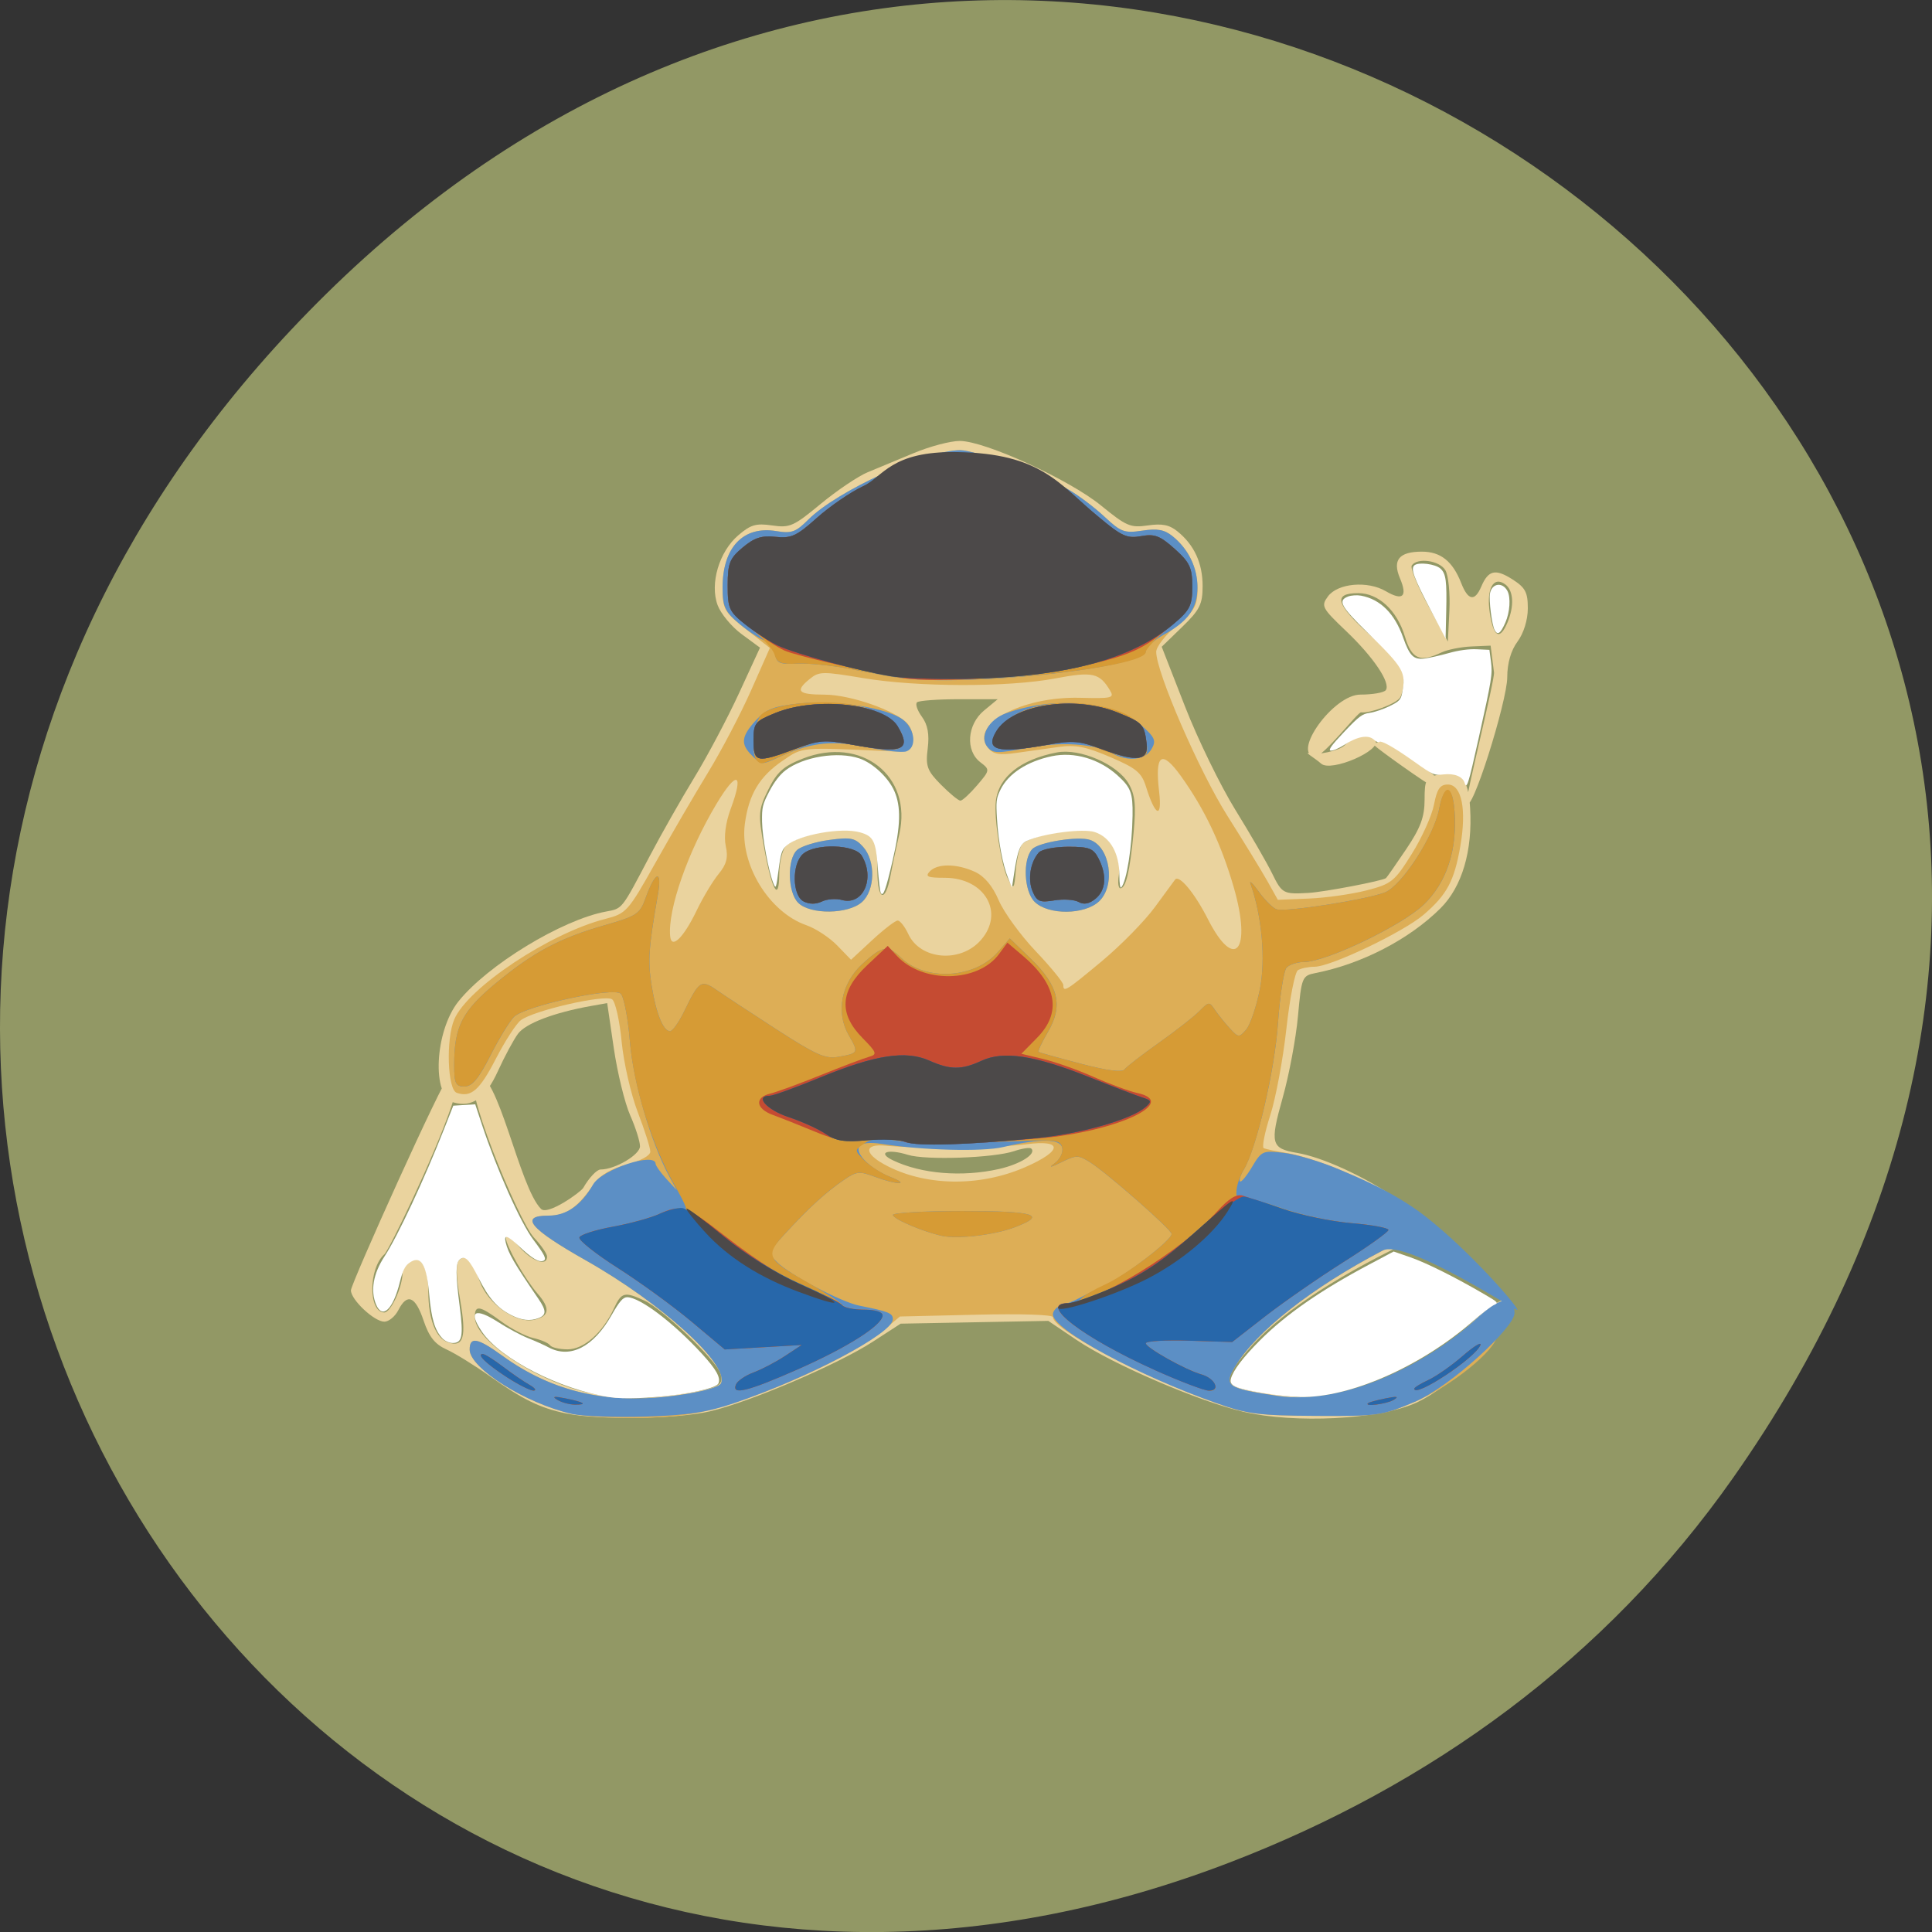 <svg xmlns="http://www.w3.org/2000/svg" viewBox="0 0 256 256"><rect x="0" y="0" width="256" height="256" fill="#333333" stroke="none"/><g transform="translate(0 -796.36)"><path d="m 229.63 992.2 c 92.05 -130.93 -77.948 -263.6 -186.39 -156.91 -102.17 100.51 -7.449 256.68 119.69 207.86 c 26.526 -10.185 49.802 -26.914 66.7 -50.948 z" fill="#929865" color="#000"/><g transform="matrix(0.684 0 0 0.611 39.37 360.76)"><path d="m 52.14 1019.47 c -5.104 -1.202 -8.384 -2.994 -14.802 -8.09 -2.979 -2.363 -6.766 -4.978 -8.416 -5.81 -2.232 -1.126 -3.365 -2.729 -4.426 -6.263 -1.586 -5.28 -3.177 -6.01 -4.892 -2.25 -0.626 1.375 -1.845 2.5 -2.708 2.5 -1.942 0 -6.474 -4.755 -6.474 -6.793 0 -1.454 18.08 -46.38 18.975 -46.38 0.366 0 2.273 0.669 0.45 6.597 -3.413 11.1 -12.03 31.04 -12.938 31.946 -3.113 3.113 -3.124 12.629 -0.015 12.629 1.251 0 3.506 -5.474 3.522 -8.55 0.003 -0.577 0.535 -1.579 1.182 -2.226 2.147 -2.147 3.824 0.637 3.824 6.352 0 5.864 1.441 9.996 3.803 10.902 3.02 1.159 3.611 -1.126 2.364 -9.144 -0.81 -5.213 -0.869 -8.03 -0.182 -8.718 1.351 -1.351 2.481 -0.03 3.976 4.646 1.559 4.877 7.03 9.208 10.529 8.331 2.987 -0.75 3.181 -2.463 0.648 -5.707 -2.421 -3.099 -6.141 -10.444 -6.126 -12.1 0.006 -0.709 1.164 0.173 2.572 1.96 2.509 3.184 5.416 4.335 5.416 2.144 0 -0.608 -1.144 -2.465 -2.541 -4.126 -2.956 -3.513 -14.668 -35.17 -11.276 -35.563 4.397 -0.508 8.365 24.552 12.648 29.348 1.309 1.465 7.717 -3.667 8.177 -4.569 1.118 -2.191 2.629 -3.984 3.359 -3.984 2.796 0 7.633 -3.191 7.633 -5.04 0 -1.039 -0.856 -4.062 -1.902 -6.716 -1.046 -2.655 -2.476 -9.214 -3.178 -14.577 l -1.276 -9.751 l -3.072 0.611 c -7.204 1.432 -12.732 3.785 -14.216 6.05 -0.863 1.316 -2.614 4.965 -3.891 8.109 -2.387 5.873 -4.976 7.919 -8.575 6.777 -4.284 -1.36 -3.671 -15.47 0.953 -21.932 5.638 -7.879 20.02 -17.68 28.562 -19.468 3.233 -0.676 2.963 -0.293 8.494 -12.06 2.196 -4.675 6.077 -12.325 8.623 -17 2.546 -4.675 6.452 -12.926 8.678 -18.336 l 4.048 -9.836 l -3.55 -2.926 c -1.953 -1.61 -4.052 -4.447 -4.666 -6.306 -1.535 -4.651 0.303 -11.585 4.01 -15.14 2.411 -2.31 3.432 -2.642 6.562 -2.134 3.429 0.557 4.134 0.206 9.415 -4.683 3.139 -2.906 7.231 -5.99 9.09 -6.853 1.862 -0.863 5.904 -2.743 8.982 -4.178 3.078 -1.435 7.06 -2.61 8.848 -2.61 4.869 0 21.2 8.363 27.403 14.03 4.887 4.467 5.666 4.837 9.02 4.293 2.785 -0.452 4.178 -0.141 5.754 1.286 3.254 2.945 4.875 6.888 4.875 11.86 0 3.937 -0.55 5.169 -3.962 8.87 l -3.962 4.298 l 4.5 12.911 c 2.475 7.101 6.864 17.194 9.754 22.43 2.89 5.235 6.091 11.431 7.114 13.769 1.942 4.437 2.18 4.582 7.06 4.27 3.083 -0.197 14.444 -2.63 15.03 -3.219 0.181 -0.181 1.935 -2.996 3.898 -6.256 2.77 -4.6 3.569 -6.999 3.569 -10.716 0 -4.35 0.244 -4.851 2.655 -5.456 4.337 -1.089 5.807 0.636 6.165 7.232 0.504 9.276 -1.564 17.1 -5.748 21.76 -6.04 6.723 -15.259 12.07 -24.23 14.04 -2.561 0.564 -2.686 0.912 -3.37 9.34 -0.391 4.814 -1.73 12.804 -2.977 17.754 -2.49 9.888 -2.243 10.943 2.793 11.904 4.865 0.929 12.549 4.836 19.01 9.664 6.549 4.896 7.07 7.203 2.207 9.826 -14.666 7.918 -25.15 15.87 -30.75 23.316 -5.768 7.676 -5.605 7.91 6.825 9.808 5.637 0.861 8.511 0.781 14.14 -0.393 9.26 -1.931 17.06 -9.841 23.2 -16.12 2.239 -2.287 3.897 -3.659 5.05 -4.132 1.506 -0.616 2.168 0.288 2.168 2.674 0 3.01 -11.581 16 -19.02 19.663 -7.138 3.511 -23.17 4.411 -33.13 1.86 -8.52 -2.182 -25.349 -10.274 -32.33 -15.545 l -5.553 -4.192 l -14.302 0.302 l -14.302 0.302 l -5.364 3.895 c -6.832 4.961 -23.858 13.11 -31.596 15.12 -6.462 1.678 -21.581 1.926 -27.822 0.456 z m 20.594 -4.01 c 8.91 -1.325 10.123 -1.957 9.221 -4.8 -0.921 -2.901 -11.172 -13.863 -14.643 -15.658 -3.904 -2.02 -4.474 -1.857 -5.944 1.69 -2.189 5.284 -5.815 8.867 -8.975 8.867 -1.569 0 -3.099 -0.4 -3.402 -0.889 -0.302 -0.489 -1.751 -1.191 -3.219 -1.559 -1.468 -0.369 -4.275 -1.993 -6.237 -3.611 -4.205 -3.466 -5.112 -3.634 -5.112 -0.944 0 5.547 13.777 15.15 24.23 16.892 2.897 0.482 5.586 0.93 5.976 0.994 0.39 0.064 4.04 -0.378 8.102 -0.983 z m 63.22 -49.01 c 4.16 -1.048 7.369 -3.326 6.254 -4.441 -0.277 -0.277 -1.766 -0.024 -3.308 0.562 -3.913 1.488 -17.13 2.01 -20.572 0.805 -3.936 -1.372 -6.05 -0.503 -2.898 1.19 5.496 2.952 13.399 3.677 20.524 1.883 z m -20.994 -63.67 c 0.336 -2.043 1.096 -6.06 1.689 -8.927 2.619 -12.656 -7.373 -21.412 -18.712 -16.396 -3.752 1.66 -4.966 2.884 -6.662 6.718 -1.919 4.337 -1.983 5.259 -0.858 12.289 1.519 9.494 2.937 12.37 2.98 6.04 0.017 -2.507 0.593 -5.257 1.28 -6.11 1.717 -2.13 10.06 -4.221 13.449 -3.371 3.732 0.937 4.267 2.042 4.285 8.848 0.017 6.406 1.555 6.953 2.548 0.906 z m 25.523 -6.783 c 1.729 -2.083 11.678 -3.875 14.465 -2.605 2.932 1.336 4.798 5.496 4.226 9.422 -0.22 1.513 -0.081 2.75 0.31 2.75 1.066 0 1.842 -3.659 2.556 -12.05 0.503 -5.919 0.296 -8.223 -0.958 -10.648 -2.159 -4.175 -9.441 -7.72 -13.891 -6.761 -7.03 1.514 -11.275 5.293 -11.832 10.532 -0.399 3.752 1.049 14.14 2.359 16.931 1.118 2.38 1.191 2.285 1.51 -1.98 0.185 -2.464 0.749 -4.978 1.254 -5.587 z m -8.747 -12.772 c 2.501 -3.279 2.512 -3.369 0.619 -4.99 -2.931 -2.51 -2.569 -8.173 0.718 -11.218 l 2.646 -2.452 h -7.479 c -4.114 0 -7.781 0.302 -8.15 0.67 -0.369 0.369 0.058 1.781 0.948 3.139 1.124 1.715 1.466 3.812 1.122 6.867 -0.434 3.852 -0.115 4.828 2.57 7.861 1.686 1.904 3.379 3.462 3.763 3.462 0.384 0 1.843 -1.503 3.244 -3.339 z m 66.64 -4.689 c -1.325 -1.325 -3.767 -2.775 -1.975 -2.206 1.135 0.36 5.381 -0.505 6.51 -1.752 1.902 -2.102 4.989 -2.671 5.96 -1.1 1.333 2.156 -8.578 6.974 -10.495 5.057 z m 10.407 -3.888 c -0.34 -0.55 0.974 -1 1.524 -1 0.55 0 9.559 6.837 9.899 7.387 0.34 0.55 0.168 2.277 -0.382 2.277 -0.55 0 -10.701 -8.115 -11.04 -8.665 z m -11.647 2.373 c -4.49 -0.675 3.564 -13.457 8.851 -13.457 2.375 0 4.588 -0.437 4.918 -0.971 0.971 -1.572 -2.377 -7.141 -7.706 -12.82 -4.671 -4.977 -4.879 -5.422 -3.507 -7.5 1.893 -2.867 7.671 -3.45 11.21 -1.131 3.294 2.158 4.249 1.188 2.747 -2.79 -1.503 -3.983 -0.181 -5.788 4.241 -5.788 3.64 0 5.968 2.083 7.618 6.815 1.324 3.798 2.631 4.061 3.878 0.782 1.365 -3.59 2.732 -3.95 6.04 -1.592 2.51 1.787 2.992 2.806 2.987 6.313 -0.004 2.49 -0.81 5.396 -1.993 7.182 -1.279 1.931 -1.989 4.693 -1.993 7.75 -0.007 5.161 -7.06 30.476 -7.91 27.29 -0.246 -0.926 5.523 -26.774 5.345 -28.348 l -0.657 -5.81 l -3.715 0.18 c -2.043 0.099 -4.665 0.689 -5.827 1.31 -4.137 2.214 -5.748 1.431 -7.05 -3.427 -1.522 -5.69 -5.116 -9.443 -9.04 -9.443 -5.01 0 -4.381 2.404 2.421 9.24 4.964 4.988 6.423 7.119 6.411 9.359 -0.008 1.596 -0.355 3.435 -0.77 4.089 -0.853 1.342 -5.73 3.39 -7.529 3.163 -0.652 -0.082 -7.426 9.839 -8.973 9.607 z m 25.298 -40.44 c -1.128 -2.107 -5.417 -2.787 -6.502 -1.031 -0.336 0.543 1.1 4.481 3.191 8.75 l 3.801 7.762 l 0.295 -6.731 c 0.162 -3.702 -0.191 -7.64 -0.785 -8.75 z m 12.01 11.416 c 1.372 -3.607 1.212 -6.993 -0.392 -8.325 -2.329 -1.933 -3.721 0.967 -2.998 6.243 0.711 5.187 1.925 5.933 3.39 2.081 z" fill="#ead39e"/><path d="m 53.17 1019.48 c -8.672 -2.044 -19.746 -9.816 -19.746 -13.858 0 -2.891 1.528 -2.572 6.332 1.323 9.767 7.919 20.551 10.661 33.811 8.598 4.987 -0.776 8.226 -1.774 8.557 -2.638 1.559 -4.063 -11.481 -17.325 -26.2 -26.642 -10.852 -6.87 -12.965 -9.698 -7.249 -9.698 3.482 0 5.657 -1.721 9 -7.122 1.04 -1.679 3.263 -3.106 6.185 -3.968 2.711 -0.8 4.561 -1.938 4.561 -2.803 0 -0.801 -1.091 -4.64 -2.425 -8.532 -1.334 -3.891 -2.741 -10.78 -3.128 -15.309 -0.387 -4.528 -1.213 -8.657 -1.837 -9.175 -1.378 -1.143 -15.337 2.44 -17.729 4.552 -0.89 0.786 -3.044 4.52 -4.785 8.299 -3.178 6.895 -4.809 8.488 -7.596 7.419 -1.791 -0.687 -2.118 -11.606 -0.476 -15.924 2.613 -6.874 18.501 -18.71 29.25 -21.788 4.086 -1.171 4.417 -1.585 9.73 -12.193 3.03 -6.04 7.615 -14.858 10.199 -19.596 2.584 -4.738 6.332 -12.745 8.328 -17.793 l 3.629 -9.178 l -4.578 -4.03 c -4.282 -3.769 -4.578 -4.351 -4.578 -8.995 0 -8.799 3.995 -13.52 10.422 -12.314 2.942 0.552 3.766 0.22 6.179 -2.488 5.566 -6.247 22.799 -15.06 29.443 -15.06 2.917 0 15.878 5.278 20.947 8.53 1.93 1.239 5.081 3.897 7 5.908 3.174 3.324 3.839 3.597 7.312 3.01 2.945 -0.498 4.288 -0.223 5.861 1.201 3.149 2.85 4.835 6.844 4.835 11.455 0 3.622 -0.553 4.714 -4 7.896 -2.2 2.031 -4 4.612 -4 5.735 0 4.407 8.364 25.96 13.814 35.597 3.162 5.592 6.649 11.968 7.748 14.168 l 1.998 4 l 5.97 -0.267 c 3.284 -0.147 8.315 -0.942 11.18 -1.766 4.875 -1.403 5.441 -1.911 8.787 -7.896 1.967 -3.518 3.91 -8.348 4.317 -10.734 0.574 -3.364 1.174 -4.337 2.672 -4.337 2.693 0 3.669 5.383 2.426 13.376 -1.175 7.556 -2.591 10.518 -7.095 14.845 -3.932 3.777 -17.949 11.273 -21.12 11.295 -1.208 0.008 -2.67 0.346 -3.248 0.75 -0.579 0.404 -1.585 6.135 -2.236 12.735 -0.651 6.6 -2.057 15.03 -3.124 18.737 -1.067 3.705 -1.636 6.909 -1.264 7.119 0.372 0.21 2.476 0.702 4.676 1.094 2.2 0.392 6.784 2.035 10.186 3.652 6.333 3.01 16.314 10.244 16.314 11.826 0 0.485 -3.653 3.02 -8.118 5.641 -13.779 8.08 -24.43 17.461 -28.591 25.19 -2.235 4.15 -1.556 4.678 8.102 6.307 13.579 2.29 26.954 -1.912 35.825 -11.256 4.639 -4.886 6.782 -5.475 6.782 -1.863 0 3.044 -8.893 11.11 -15.933 14.441 -6.301 2.986 -7.07 3.109 -19.07 3.035 -11.09 -0.069 -13.265 -0.379 -19.281 -2.753 -14.08 -5.556 -31.719 -15.932 -31.719 -18.659 0 -0.544 -6.113 -0.764 -14.824 -0.534 l -14.824 0.392 l -3.322 3.103 c -6.79 6.343 -26.805 16.09 -37.02 18.03 -6.292 1.193 -18.03 1.151 -23.264 -0.084 z m 87.87 -53.43 c 7.316 -3.579 7.382 -6.04 0.133 -4.957 -5.151 0.769 -21.431 0.949 -27.15 0.3 -4.126 -0.468 -4.281 1.585 -0.305 4.04 7.691 4.753 18.375 4.993 27.324 0.615 z m 14.895 -44.72 c 3.68 -3.428 8.306 -8.716 10.278 -11.75 1.972 -3.034 3.716 -5.693 3.874 -5.909 0.803 -1.094 3.796 2.951 6.347 8.576 5.205 11.48 8.561 6.9 5.02 -6.852 -2.405 -9.341 -5.654 -17 -10.237 -24.15 -3.742 -5.834 -5.083 -4.783 -4.233 3.319 0.635 6.05 -0.734 5.483 -2.549 -1.06 -0.838 -3.02 -1.884 -3.989 -6.914 -6.393 -4.769 -2.279 -6.726 -2.707 -10.01 -2.19 -2.247 0.354 -5.954 0.937 -8.237 1.295 -3.306 0.519 -4.413 0.295 -5.433 -1.1 -3.661 -5.01 6.444 -11.18 17.778 -10.86 6.247 0.176 6.737 0.044 5.866 -1.582 -2.05 -3.831 -3.362 -4.153 -10.641 -2.611 -9.105 1.929 -26.668 1.893 -37.18 -0.076 -7.876 -1.476 -8.537 -1.466 -10.328 0.155 -2.948 2.668 -2.326 3.421 2.836 3.432 4.994 0.01 13.708 3.412 16.08 6.276 0.73 0.882 1.18 2.641 1 3.909 -0.292 2.058 -0.808 2.28 -4.827 2.074 -16.973 -0.871 -16.446 -0.924 -20.326 2.033 -4.534 3.455 -6.605 7.32 -7.366 13.745 -1.028 8.683 4.651 19.14 11.937 21.973 1.79 0.696 4.465 2.664 5.945 4.373 l 2.69 3.107 l 4.097 -4.25 c 2.253 -2.337 4.476 -4.25 4.939 -4.25 0.463 0 1.385 1.311 2.049 2.914 2.329 5.624 10.1 6.364 14.05 1.339 4.688 -5.96 0.782 -13.525 -6.985 -13.525 -3.306 0 -3.842 -0.25 -2.918 -1.364 1.471 -1.772 5.264 -1.737 8.779 0.081 1.829 0.946 3.414 3.07 4.591 6.153 0.989 2.59 4.21 7.551 7.157 11.03 2.947 3.474 5.359 6.781 5.359 7.347 0 1.673 0.505 1.324 7.512 -5.204 z m -58.857 -12.595 c -2.062 -2.278 -2.19 -9.493 -0.205 -11.479 0.798 -0.798 3.595 -1.772 6.215 -2.165 4.185 -0.628 4.982 -0.446 6.55 1.49 2.46 3.038 2.346 9.422 -0.215 11.983 -2.662 2.662 -9.999 2.763 -12.345 0.171 z m 45.79 -0.232 c -2.058 -2.274 -2.337 -9.16 -0.462 -11.418 1.247 -1.503 8.931 -2.875 11.208 -2 3.877 1.488 4.989 9.837 1.77 13.292 -2.78 2.984 -9.865 3.057 -12.516 0.128 z m -65.45 1.843 c 1.22 -2.835 3.131 -6.391 4.248 -7.901 1.52 -2.055 1.866 -3.567 1.377 -6.01 -0.4 -2 -0.037 -5.119 0.937 -8.05 2.631 -7.921 1.221 -8.518 -2.723 -1.153 -5.534 10.333 -9.475 22.915 -8.994 28.71 0.244 2.937 2.572 0.413 5.154 -5.591 z" fill="#ddae56"/><path d="m 53.17 1019.54 c -8.874 -2.248 -19.746 -9.914 -19.746 -13.924 0 -2.891 1.528 -2.572 6.332 1.323 9.767 7.919 20.551 10.661 33.811 8.598 4.987 -0.776 8.226 -1.774 8.557 -2.638 1.559 -4.063 -11.481 -17.325 -26.2 -26.642 -10.852 -6.87 -12.965 -9.698 -7.249 -9.698 3.491 0 6.312 -2.2 8.659 -6.752 1.686 -3.269 12.03 -7.113 12.11 -4.498 0.012 0.413 0.939 1.875 2.06 3.25 l 2.038 2.5 l -1.446 -3 c -3.58 -7.424 -6.982 -20.484 -7.624 -29.26 -0.372 -5.095 -1.179 -9.766 -1.793 -10.379 -1.487 -1.487 -18.511 2.661 -20.658 5.03 -0.847 0.935 -2.907 4.718 -4.579 8.405 -2.271 5.01 -3.543 6.704 -5.03 6.704 -1.708 0 -1.989 -0.673 -1.984 -4.75 0.01 -8.243 1.553 -11.626 8.05 -17.64 7.33 -6.786 12.387 -9.801 21.14 -12.604 6.164 -1.974 6.789 -2.436 7.871 -5.825 1.91 -5.98 3.276 -6.37 2.385 -0.681 -1.774 11.333 -1.955 14.254 -1.214 19.5 0.861 6.095 2.263 10 3.589 10 0.478 0 1.698 -1.913 2.711 -4.25 2.912 -6.721 3.307 -7.01 6.322 -4.666 1.452 1.13 6.687 4.982 11.634 8.561 7.599 5.498 9.449 6.416 11.927 5.921 3.932 -0.786 3.978 -0.892 2.041 -4.639 -2.567 -4.964 -1.504 -11.257 2.621 -15.513 3.831 -3.952 4.931 -4.161 7.425 -1.406 4.72 5.215 14.277 4.637 18.796 -1.138 l 2.336 -2.985 l 4.118 4.467 c 5.329 5.782 6.239 10.121 3.304 15.752 -1.185 2.274 -2.02 4.247 -1.859 4.385 0.163 0.138 3.822 1.285 8.132 2.551 5.097 1.497 8.07 1.943 8.5 1.278 0.366 -0.563 3.365 -3.164 6.665 -5.781 3.3 -2.617 6.845 -5.721 7.878 -6.898 1.811 -2.064 1.918 -2.074 3 -0.272 0.617 1.028 1.909 2.828 2.871 4 1.686 2.054 1.801 2.065 3.175 0.293 0.784 -1.011 1.981 -4.949 2.661 -8.75 1.156 -6.468 0.408 -15.861 -1.823 -22.911 -0.261 -0.825 0.476 -0.022 1.637 1.784 1.162 1.806 2.702 3.51 3.424 3.787 1.718 0.659 17.601 -2.123 21.02 -3.683 3.235 -1.474 9.468 -12.193 10.456 -17.984 0.961 -5.63 2.633 -5.402 3 0.411 0.536 8.396 -1.527 15.426 -5.928 20.2 -4.204 4.561 -18.952 12.485 -23.24 12.485 -1.319 0 -2.843 0.563 -3.386 1.25 -0.544 0.688 -1.292 6.153 -1.663 12.145 -0.636 10.261 -4.159 27.06 -6.652 31.715 -0.607 1.134 -0.914 2.25 -0.683 2.481 0.231 0.231 1.28 -1.198 2.331 -3.176 1.842 -3.468 2.066 -3.576 6.255 -3.01 2.389 0.321 7.198 1.946 10.686 3.611 2.739 1.307 10.352 4.679 16.575 10.1 8.478 7.379 17.883 19.423 17.883 20.341 0 0.485 -21.642 -15.5 -26.11 -12.883 -13.779 8.08 -24.43 17.461 -28.591 25.19 -2.235 4.15 -1.556 4.678 8.102 6.307 13.579 2.29 30.09 -7.66 38.966 -17 4.639 -4.886 7.07 -4.516 7.07 -0.905 0 3.045 -12.32 15.896 -19.359 19.231 -6.301 2.986 -7.07 3.109 -19.07 3.035 -11.09 -0.069 -13.265 -0.379 -19.281 -2.753 -15.415 -6.083 -31.719 -15.968 -31.719 -19.232 0 -0.825 0.787 -1.743 1.75 -2.041 0.963 -0.297 2.425 -0.954 3.25 -1.458 0.825 -0.505 3.232 -1.854 5.349 -2.999 4.049 -2.189 12.651 -9.647 12.651 -10.967 0 -0.943 -12.57 -13.298 -15.873 -15.602 -2.213 -1.544 -2.584 -1.54 -5.5 0.058 -2.11 1.157 -2.529 1.228 -1.289 0.218 1.01 -0.822 1.679 -2.317 1.485 -3.321 -0.397 -2.054 -4.102 -2.116 -11.499 -0.193 -3.994 1.038 -15.566 0.7 -23.456 -0.686 -2.316 -0.407 -3.891 -0.218 -4.348 0.521 -0.932 1.507 2.174 4.95 5.98 6.63 4.04 1.782 1.334 1.778 -2.931 -0.004 -3.103 -1.297 -3.586 -1.238 -6.163 0.75 -3.445 2.657 -6.579 5.866 -11.161 11.427 -3.441 4.176 -3.478 4.315 -1.683 6.298 2.576 2.847 12.35 8.638 15.938 9.444 5.759 1.293 6.5 1.632 6.5 2.97 0 3.047 -16.319 12.687 -30.783 18.19 -5.266 2 -8.986 2.63 -17.217 2.908 -5.775 0.195 -12.189 -0.073 -14.254 -0.596 z m 71.75 -38.593 c -3.637 -0.875 -9.5 -3.676 -9.5 -4.539 0 -0.466 6.075 -0.848 13.5 -0.848 14.161 0 16.514 0.843 9.98 3.573 -3.928 1.641 -10.925 2.549 -13.98 1.814 z m -27.845 -72.22 c -2.062 -2.278 -2.19 -9.493 -0.205 -11.479 0.798 -0.798 3.595 -1.772 6.215 -2.165 4.185 -0.628 4.982 -0.446 6.55 1.49 2.46 3.038 2.346 9.422 -0.215 11.983 -2.662 2.662 -9.999 2.763 -12.345 0.171 z m 45.79 -0.232 c -2.058 -2.274 -2.337 -9.16 -0.462 -11.418 1.247 -1.503 8.931 -2.875 11.208 -2 3.877 1.488 4.989 9.837 1.77 13.292 -2.78 2.984 -9.865 3.057 -12.516 0.128 z m -54.79 -31.768 c -2.217 -2.45 -2.041 -4.112 0.808 -7.596 1.982 -2.424 3.422 -3.047 8.418 -3.636 7.11 -0.838 17.261 0.974 20.16 3.601 2.272 2.056 2.591 6 0.548 6.786 -0.774 0.297 -4.135 -0.096 -7.469 -0.874 -6.648 -1.551 -10.685 -1.133 -16.334 1.693 -4.509 2.255 -4.12 2.253 -6.135 0.027 z m 69.871 -0.377 c -3.771 -2.187 -9.8 -2.633 -16.485 -1.219 -5.834 1.233 -6.669 1.212 -7.724 -0.196 -1.637 -2.184 0.192 -5.938 3.563 -7.311 9.382 -3.821 21.02 -2.627 26.353 2.703 2.549 2.549 2.811 3.278 1.835 5.101 -1.251 2.337 -4.432 2.726 -7.543 0.922 z m -41.525 -16.46 c -1.375 -0.216 -5.425 -1.039 -9 -1.828 -3.575 -0.789 -8.3 -1.338 -10.5 -1.221 -3.494 0.187 -4.04 -0.078 -4.328 -2.097 -0.18 -1.271 -1.08 -2.574 -2 -2.895 -0.92 -0.321 -3.135 -1.957 -4.922 -3.635 -2.801 -2.63 -3.25 -3.722 -3.25 -7.905 0 -8.689 4.03 -13.403 10.422 -12.203 2.942 0.552 3.766 0.22 6.179 -2.488 5.566 -6.247 22.799 -15.06 29.443 -15.06 2.917 0 15.878 5.278 20.947 8.53 1.93 1.239 5.081 3.897 7 5.908 3.174 3.324 3.839 3.597 7.312 3.01 2.945 -0.498 4.288 -0.223 5.861 1.201 3.075 2.783 4.835 6.815 4.835 11.08 0 4.558 -1.764 7.345 -6.499 10.272 -1.925 1.19 -3.501 2.784 -3.501 3.542 0 3.659 -34.839 7.863 -48 5.793 z" fill="#5c8fc5"/><path d="m 50.42 1016.52 c -1.095 -0.741 -0.691 -0.834 1.5 -0.344 3.677 0.822 4.475 1.395 1.917 1.374 -1.054 -0.01 -2.592 -0.472 -3.417 -1.03 z m 157.08 0.686 c 0.229 -0.198 1.767 -0.661 3.417 -1.03 2.191 -0.49 2.595 -0.397 1.5 0.344 -1.35 0.914 -5.92 1.552 -4.917 0.686 z m -166.83 -5.575 c -4 -2.897 -6.01 -5.066 -4.691 -5.066 0.372 0 2.129 1.237 3.905 2.75 1.775 1.513 4.085 3.286 5.132 3.941 1.047 0.655 1.409 1.218 0.804 1.25 -0.605 0.032 -2.923 -1.261 -5.15 -2.875 z m 44.35 1.525 c 0.297 -0.775 1.828 -1.942 3.401 -2.593 1.573 -0.652 4.312 -2.256 6.087 -3.566 l 3.227 -2.381 l -7.448 0.484 l -7.448 0.484 l -6.461 -6.06 c -3.554 -3.331 -9.971 -8.557 -14.26 -11.613 -4.289 -3.057 -7.638 -6.04 -7.442 -6.629 0.196 -0.589 3.09 -1.628 6.43 -2.31 3.34 -0.681 7.49 -1.971 9.221 -2.867 1.731 -0.895 3.585 -1.358 4.119 -1.028 1.474 0.911 1.193 -0.145 -1.413 -5.301 -4.351 -8.611 -7.859 -21.296 -8.567 -30.98 -0.372 -5.095 -1.179 -9.766 -1.793 -10.379 -1.487 -1.487 -18.511 2.661 -20.658 5.03 -0.847 0.935 -2.907 4.718 -4.579 8.405 -2.271 5.01 -3.543 6.704 -5.03 6.704 -1.708 0 -1.989 -0.673 -1.984 -4.75 0.01 -8.243 1.553 -11.626 8.05 -17.64 7.33 -6.786 12.387 -9.801 21.14 -12.604 6.164 -1.974 6.789 -2.436 7.871 -5.825 1.91 -5.98 3.276 -6.37 2.385 -0.681 -1.774 11.333 -1.955 14.254 -1.214 19.5 0.861 6.095 2.263 10 3.589 10 0.478 0 1.698 -1.913 2.711 -4.25 2.912 -6.721 3.307 -7.01 6.322 -4.666 1.452 1.13 6.687 4.982 11.634 8.561 7.599 5.498 9.449 6.416 11.927 5.921 3.932 -0.786 3.978 -0.892 2.041 -4.639 -2.567 -4.964 -1.504 -11.257 2.621 -15.513 3.831 -3.952 4.931 -4.161 7.425 -1.406 4.72 5.215 14.277 4.637 18.796 -1.138 l 2.336 -2.985 l 4.118 4.467 c 5.329 5.782 6.239 10.121 3.304 15.752 -1.185 2.274 -2.02 4.247 -1.859 4.385 0.163 0.138 3.822 1.285 8.132 2.551 5.097 1.497 8.07 1.943 8.5 1.278 0.366 -0.563 3.365 -3.164 6.665 -5.781 3.3 -2.617 6.845 -5.721 7.878 -6.898 1.811 -2.064 1.918 -2.074 3 -0.272 0.617 1.028 1.909 2.828 2.871 4 1.686 2.054 1.801 2.065 3.175 0.293 0.784 -1.011 1.981 -4.949 2.661 -8.75 1.156 -6.468 0.408 -15.861 -1.823 -22.911 -0.261 -0.825 0.476 -0.022 1.637 1.784 1.162 1.806 2.702 3.51 3.424 3.787 1.718 0.659 17.601 -2.123 21.02 -3.683 3.275 -1.492 9.472 -12.219 10.484 -18.15 0.971 -5.691 2.596 -5.378 2.976 0.573 0.536 8.396 -1.527 15.426 -5.928 20.2 -4.204 4.561 -18.952 12.485 -23.24 12.485 -1.319 0 -2.843 0.563 -3.386 1.25 -0.544 0.688 -1.292 6.153 -1.663 12.145 -0.621 10.03 -4.145 27.03 -6.524 31.475 -1.753 3.276 -2.07 7.07 -0.541 6.481 0.756 -0.29 4.264 0.629 7.796 2.042 3.532 1.413 9.63 2.868 13.549 3.232 3.919 0.364 7.126 1.026 7.126 1.47 0 0.444 -3.938 3.591 -8.75 6.993 -4.813 3.402 -11.624 8.691 -15.14 11.753 l -6.386 5.568 l -8.364 -0.289 c -4.6 -0.159 -8.364 0.09 -8.364 0.553 0 0.96 7.661 5.768 10.758 6.751 2.513 0.798 3.817 3.577 1.677 3.577 -0.826 0 -5.608 -2.044 -10.628 -4.542 -14.09 -7.01 -22.775 -14.458 -16.867 -14.458 1.068 0 2.223 -0.456 2.568 -1.014 0.345 -0.558 2.441 -1.94 4.658 -3.071 4.104 -2.094 12.833 -9.537 12.833 -10.943 0 -0.943 -12.57 -13.298 -15.873 -15.602 -2.213 -1.544 -2.584 -1.54 -5.5 0.058 -2.11 1.157 -2.529 1.228 -1.289 0.218 1.01 -0.822 1.677 -2.317 1.481 -3.321 -0.308 -1.58 -1.229 -1.787 -6.838 -1.54 -14.04 0.619 -22.637 0.564 -25.981 -0.165 -2.506 -0.546 -4.064 -0.342 -5.487 0.718 -1.982 1.478 -1.982 1.486 0 3.708 1.093 1.225 3.337 2.823 4.987 3.551 4.04 1.782 1.334 1.778 -2.931 -0.004 -3.103 -1.297 -3.586 -1.238 -6.163 0.75 -3.441 2.654 -6.579 5.866 -11.146 11.408 -4.133 5.02 -3.886 5.591 4.74 11.08 3.02 1.924 5.807 3.965 6.183 4.534 0.375 0.57 2.288 1.036 4.25 1.036 2.152 0 3.567 0.487 3.567 1.227 0 2.118 -6.83 6.976 -16.537 11.763 -9.726 4.796 -12.788 5.623 -11.859 3.202 z m 131.4 0.934 c 0 -0.261 1.238 -1.116 2.75 -1.9 1.512 -0.784 4.504 -3.132 6.647 -5.217 2.143 -2.085 3.682 -3.142 3.42 -2.35 -0.925 2.792 -12.817 11.575 -12.817 9.466 z m -91.5 -33.14 c -3.637 -0.875 -9.5 -3.676 -9.5 -4.539 0 -0.466 6.075 -0.848 13.5 -0.848 14.161 0 16.514 0.843 9.98 3.573 -3.928 1.641 -10.925 2.549 -13.98 1.814 z m -26.776 -72.52 c -2.234 -1.25 -2.335 -8.111 -0.153 -10.294 2.358 -2.358 10.07 -2.112 11.393 0.363 2.65 4.951 0.243 10.901 -3.879 9.593 -1.106 -0.351 -2.826 -0.201 -3.824 0.333 -1.167 0.624 -2.429 0.626 -3.538 0.006 z m 53.25 0.1 c -0.812 -0.513 -2.932 -0.667 -4.711 -0.341 -2.793 0.511 -3.363 0.251 -4.184 -1.909 -0.996 -2.62 -0.475 -6.344 1.185 -8.466 0.538 -0.688 3.101 -1.25 5.695 -1.25 4.084 0 4.873 0.342 5.878 2.547 1.661 3.646 1.434 6.896 -0.612 8.747 -1.212 1.097 -2.24 1.309 -3.25 0.672 z m -62.31 -30.633 c -1.187 -1.187 -0.706 -7.897 0.704 -9.825 1.774 -2.425 11.359 -3.633 18.04 -2.272 5.376 1.094 9.587 4.485 9.587 7.719 0 2.432 -1.792 2.58 -10.202 0.843 -5.535 -1.143 -6.093 -1.069 -11.332 1.5 -6.178 3.03 -5.891 2.944 -6.799 2.036 z m 66.33 -2.543 c -4.03 -1.869 -5.079 -1.966 -10.06 -0.938 -9.943 2.052 -12.483 1.151 -9.517 -3.375 3.393 -5.179 12.198 -7.1 21.17 -4.617 4.891 1.354 7.104 3.588 7.566 7.641 0.295 2.587 -0.002 3.03 -2.158 3.188 -1.375 0.104 -4.525 -0.75 -7 -1.898 z m -39 -15.456 c -1.375 -0.216 -5.425 -1.039 -9 -1.828 -3.575 -0.789 -8.271 -1.338 -10.435 -1.221 -3.309 0.18 -4.03 -0.136 -4.5 -1.986 -0.311 -1.21 -2.477 -3.833 -4.815 -5.828 -4.049 -3.456 -4.25 -3.889 -4.25 -9.149 0 -4.804 0.377 -5.873 2.903 -8.233 2.285 -2.135 3.642 -2.625 6.378 -2.306 3.035 0.354 4.049 -0.168 8 -4.121 2.489 -2.489 6.482 -5.557 8.872 -6.816 4.01 -2.115 5.41 -2.27 18.292 -2.029 16.272 0.304 19.638 1.373 27.51 8.737 4.394 4.11 5.412 4.62 8.137 4.075 2.634 -0.527 3.639 -0.099 6.51 2.773 2.91 2.91 3.396 4.077 3.396 8.155 0 4.362 -0.376 5.104 -4.5 8.89 -2.475 2.272 -4.5 4.658 -4.5 5.301 0 3.469 -35.32 7.578 -48 5.584 z" fill="#d69b35"/><path d="m 50.42 1016.52 c -1.095 -0.741 -0.691 -0.834 1.5 -0.344 3.677 0.822 4.475 1.395 1.917 1.374 -1.054 -0.01 -2.592 -0.472 -3.417 -1.03 z m 157.08 0.686 c 0.229 -0.198 1.767 -0.661 3.417 -1.03 2.191 -0.49 2.595 -0.397 1.5 0.344 -1.35 0.914 -5.92 1.552 -4.917 0.686 z m -166.83 -5.575 c -4 -2.897 -6.01 -5.066 -4.691 -5.066 0.372 0 2.129 1.237 3.905 2.75 1.775 1.513 4.085 3.286 5.132 3.941 1.047 0.655 1.409 1.218 0.804 1.25 -0.605 0.032 -2.923 -1.261 -5.15 -2.875 z m 44.35 1.525 c 0.297 -0.775 1.828 -1.942 3.401 -2.593 1.573 -0.652 4.312 -2.256 6.087 -3.566 l 3.227 -2.381 l -7.448 0.484 l -7.448 0.484 l -6.461 -6.06 c -3.554 -3.331 -9.971 -8.557 -14.26 -11.613 -4.289 -3.057 -7.638 -6.04 -7.442 -6.629 0.196 -0.589 3.09 -1.628 6.43 -2.31 3.34 -0.681 7.399 -1.925 9.02 -2.763 4.165 -2.154 5.314 -1.744 12.326 4.394 7.36 6.443 12.658 10.08 18.329 12.578 2.275 1 4.443 2.263 4.819 2.8 0.375 0.538 2.288 0.978 4.25 0.978 2.152 0 3.567 0.487 3.567 1.227 0 2.118 -6.83 6.976 -16.537 11.763 -9.726 4.796 -12.788 5.623 -11.859 3.202 z m 80.983 -3.184 c -13.765 -6.947 -22.452 -14.386 -16.836 -14.417 5.657 -0.032 22.18 -11.344 29.04 -19.884 2.267 -2.821 3.759 -3.857 4.972 -3.451 0.953 0.319 4.489 1.643 7.857 2.943 3.368 1.3 9.331 2.662 13.25 3.03 3.919 0.364 7.126 1.026 7.126 1.47 0 0.444 -3.938 3.591 -8.75 6.993 -4.813 3.402 -11.624 8.691 -15.14 11.753 l -6.386 5.568 l -8.364 -0.289 c -4.6 -0.159 -8.364 0.09 -8.364 0.553 0 0.96 7.661 5.768 10.758 6.751 2.666 0.846 3.803 3.594 1.46 3.53 -0.945 -0.026 -5.73 -2.071 -10.632 -4.545 z m 50.41 4.118 c 0 -0.261 1.238 -1.116 2.75 -1.9 1.512 -0.784 4.504 -3.132 6.647 -5.217 2.143 -2.085 3.682 -3.142 3.42 -2.35 -0.925 2.792 -12.817 11.575 -12.817 9.466 z m -98.88 -53.57 c -1.31 -0.544 -4.533 -0.704 -7.161 -0.356 -3.867 0.513 -5.797 0.162 -10.117 -1.842 -2.936 -1.362 -6.576 -2.98 -8.089 -3.596 -3.326 -1.354 -3.59 -3.801 -0.5 -4.636 1.237 -0.335 5.625 -2.134 9.75 -4 4.125 -1.865 8.332 -3.65 9.348 -3.965 1.67 -0.518 1.549 -0.915 -1.25 -4.102 -4.639 -5.283 -4.357 -10.21 0.9 -15.748 l 3.998 -4.211 l 1.752 2.133 c 4.99 6.076 15.73 5.865 19.827 -0.388 l 1.603 -2.447 l 3 2.851 c 6.618 6.291 7.555 12.307 2.765 17.763 l -3.056 3.481 l 4.281 1.153 c 2.355 0.634 6.768 2.393 9.806 3.91 3.039 1.516 6.793 3.063 8.342 3.437 8.263 1.994 -3.986 8.393 -18.816 9.831 -15.725 1.524 -23.93 1.752 -26.383 0.734 z m -19.393 -52.09 c -2.234 -1.25 -2.335 -8.111 -0.153 -10.294 2.358 -2.358 10.07 -2.112 11.393 0.363 2.65 4.951 0.243 10.901 -3.879 9.593 -1.106 -0.351 -2.826 -0.201 -3.824 0.333 -1.167 0.624 -2.429 0.626 -3.538 0.006 z m 53.25 0.1 c -0.812 -0.513 -2.932 -0.667 -4.711 -0.341 -2.793 0.511 -3.363 0.251 -4.184 -1.909 -0.996 -2.62 -0.475 -6.344 1.185 -8.466 0.538 -0.688 3.101 -1.25 5.695 -1.25 4.084 0 4.873 0.342 5.878 2.547 1.661 3.646 1.434 6.896 -0.612 8.747 -1.212 1.097 -2.24 1.309 -3.25 0.672 z m -62.977 -35.01 c 0 -3.794 0.267 -4.17 4.25 -5.978 7.908 -3.59 21.06 -1.991 23.67 2.877 2.807 5.246 1.01 6.04 -9 3.972 -5.162 -1.066 -6.2 -0.971 -10.944 1 -7.345 3.052 -7.974 2.905 -7.974 -1.871 z m 67.5 1.897 c -4.427 -1.843 -5.637 -1.953 -10.56 -0.965 -9.663 1.941 -12.133 1.215 -9.922 -2.916 3.13 -5.848 15.12 -7.904 23.609 -4.049 4.742 2.153 5.05 2.518 5.523 6.582 0.451 3.86 -1.779 4.208 -8.649 1.348 z m -38.5 -15.448 c -7.133 -1.299 -20.81 -4.841 -23 -5.957 -1.375 -0.7 -4.412 -2.921 -6.75 -4.936 -4.044 -3.486 -4.25 -3.93 -4.25 -9.184 0 -4.804 0.377 -5.873 2.903 -8.233 2.285 -2.135 3.642 -2.625 6.378 -2.306 3.035 0.354 4.049 -0.168 8 -4.121 2.489 -2.489 6.482 -5.557 8.872 -6.816 4.01 -2.115 5.41 -2.27 18.292 -2.029 16.272 0.304 19.638 1.373 27.51 8.737 4.394 4.11 5.412 4.62 8.137 4.075 2.634 -0.527 3.639 -0.099 6.51 2.773 2.909 2.909 3.396 4.078 3.396 8.149 0 4.308 -0.399 5.123 -4.25 8.693 -5.508 5.105 -7.667 6.172 -17.821 8.807 -8.137 2.111 -27.767 3.469 -33.929 2.347 z" fill="#c54b32"/><path d="m 50.42 1016.52 c -1.095 -0.741 -0.691 -0.834 1.5 -0.344 3.677 0.822 4.475 1.395 1.917 1.374 -1.054 -0.01 -2.592 -0.472 -3.417 -1.03 z m 157.08 0.686 c 0.229 -0.198 1.767 -0.661 3.417 -1.03 2.191 -0.49 2.595 -0.397 1.5 0.344 -1.35 0.914 -5.92 1.552 -4.917 0.686 z m -166.83 -5.575 c -4 -2.897 -6.01 -5.066 -4.691 -5.066 0.372 0 2.129 1.237 3.905 2.75 1.775 1.513 4.085 3.286 5.132 3.941 1.047 0.655 1.409 1.218 0.804 1.25 -0.605 0.032 -2.923 -1.261 -5.15 -2.875 z m 44.35 1.525 c 0.297 -0.775 1.828 -1.942 3.401 -2.593 1.573 -0.652 4.312 -2.256 6.087 -3.566 l 3.227 -2.381 l -7.448 0.484 l -7.448 0.484 l -6.461 -6.06 c -3.554 -3.331 -9.971 -8.557 -14.26 -11.613 -4.289 -3.057 -7.638 -6.04 -7.442 -6.629 0.196 -0.589 3.09 -1.628 6.43 -2.31 3.34 -0.681 7.399 -1.925 9.02 -2.763 1.621 -0.838 3.639 -1.422 4.485 -1.298 0.846 0.124 4.562 2.996 8.258 6.383 3.917 3.589 9.916 7.743 14.384 9.961 4.215 2.092 7.971 4.231 8.347 4.754 0.375 0.523 2.288 0.95 4.25 0.95 2.152 0 3.567 0.487 3.567 1.227 0 2.118 -6.83 6.976 -16.537 11.763 -9.726 4.796 -12.788 5.623 -11.859 3.202 z m 80.983 -3.184 c -13.893 -7.01 -22.477 -14.408 -16.721 -14.408 1.026 0 5.189 -1.651 9.25 -3.669 5.398 -2.682 9.537 -5.831 15.384 -11.704 4.4 -4.419 8.675 -7.912 9.5 -7.763 0.825 0.149 4.256 1.358 7.624 2.685 3.368 1.327 9.331 2.711 13.25 3.076 3.919 0.364 7.126 1.026 7.126 1.47 0 0.444 -3.938 3.591 -8.75 6.993 -4.813 3.402 -11.624 8.691 -15.14 11.753 l -6.386 5.568 l -8.364 -0.289 c -4.6 -0.159 -8.364 0.09 -8.364 0.553 0 0.96 7.661 5.768 10.758 6.751 2.666 0.846 3.803 3.594 1.46 3.53 -0.945 -0.026 -5.73 -2.071 -10.632 -4.545 z m 50.41 4.118 c 0 -0.261 1.238 -1.116 2.75 -1.9 1.512 -0.784 4.504 -3.132 6.647 -5.217 2.143 -2.085 3.682 -3.142 3.42 -2.35 -0.925 2.792 -12.817 11.575 -12.817 9.466 z m -98.5 -53.5 c -1.1 -0.498 -4.475 -0.664 -7.5 -0.369 -4.433 0.433 -5.985 0.167 -8 -1.373 -1.375 -1.051 -4.637 -2.706 -7.25 -3.68 -4.239 -1.579 -6.599 -4.604 -3.592 -4.604 0.637 0 5.062 -1.798 9.834 -3.996 10.575 -4.871 16.517 -5.894 21.06 -3.626 4.08 2.035 6.234 2.042 10.126 0.029 4.252 -2.199 10.277 -1.174 20.819 3.542 4.675 2.091 9.367 4.1 10.428 4.464 1.666 0.572 1.733 0.851 0.5 2.054 -2.705 2.639 -12.448 5.757 -20.928 6.697 -13.605 1.509 -23.346 1.838 -25.5 0.862 z m -19.776 -52.16 c -2.234 -1.25 -2.335 -8.111 -0.153 -10.294 2.358 -2.358 10.07 -2.112 11.393 0.363 2.65 4.951 0.243 10.901 -3.879 9.593 -1.106 -0.351 -2.826 -0.201 -3.824 0.333 -1.167 0.624 -2.429 0.626 -3.538 0.006 z m 53.25 0.1 c -0.812 -0.513 -2.932 -0.667 -4.711 -0.341 -2.793 0.511 -3.363 0.251 -4.184 -1.909 -0.996 -2.62 -0.475 -6.344 1.185 -8.466 0.538 -0.688 3.101 -1.25 5.695 -1.25 4.084 0 4.873 0.342 5.878 2.547 1.661 3.646 1.434 6.896 -0.612 8.747 -1.212 1.097 -2.24 1.309 -3.25 0.672 z m -62.977 -35.01 c 0 -3.794 0.267 -4.17 4.25 -5.978 7.908 -3.59 21.06 -1.991 23.67 2.877 2.807 5.246 1.01 6.04 -9 3.972 -5.162 -1.066 -6.2 -0.971 -10.944 1 -7.345 3.052 -7.974 2.905 -7.974 -1.871 z m 67.5 1.897 c -4.427 -1.843 -5.637 -1.953 -10.56 -0.965 -9.663 1.941 -12.133 1.215 -9.922 -2.916 3.13 -5.848 15.12 -7.904 23.609 -4.049 4.742 2.153 5.05 2.518 5.523 6.582 0.451 3.86 -1.779 4.208 -8.649 1.348 z m -40.84 -15.828 c -6.208 -1.129 -18.363 -4.817 -21.896 -6.643 -1.505 -0.778 -4.318 -2.803 -6.25 -4.499 -3.217 -2.825 -3.513 -3.548 -3.513 -8.58 0 -4.776 0.38 -5.85 2.903 -8.207 2.285 -2.135 3.642 -2.625 6.378 -2.306 3.035 0.354 4.049 -0.168 8 -4.121 2.489 -2.489 6.482 -5.557 8.872 -6.816 4.01 -2.115 5.41 -2.27 18.292 -2.029 16.272 0.304 19.638 1.373 27.51 8.737 4.394 4.11 5.412 4.62 8.137 4.075 2.634 -0.527 3.639 -0.099 6.51 2.773 2.904 2.904 3.396 4.081 3.396 8.128 0 4.14 -0.452 5.158 -3.608 8.135 -7.836 7.39 -20.271 11.278 -37.892 11.846 -6.6 0.213 -14.178 -0.009 -16.84 -0.493 z" fill="#2767aa"/><path d="m 147.42 996.55 c 0 -0.541 0.84 -0.983 1.866 -0.983 1.026 0 5.189 -1.645 9.25 -3.656 5.503 -2.725 9.51 -5.796 15.727 -12.05 7.315 -7.361 8.06 -7.885 6.02 -4.256 -2.815 5.01 -8.798 10.671 -15.303 14.483 -6.03 3.535 -17.556 7.778 -17.556 6.464 z m -50.18 -3.426 c -7.651 -3.179 -13.702 -7.481 -18.14 -12.896 -2.027 -2.474 -3.686 -4.802 -3.686 -5.173 0 -0.371 3.204 2.291 7.119 5.916 4.453 4.123 10.114 8.09 15.12 10.594 8.775 4.392 8.542 5.28 -0.41 1.56 z m 20.675 -32.532 c -1.1 -0.498 -4.475 -0.664 -7.5 -0.369 -4.433 0.433 -5.985 0.167 -8 -1.373 -1.375 -1.051 -4.637 -2.706 -7.25 -3.68 -4.239 -1.579 -6.599 -4.604 -3.592 -4.604 0.637 0 5.062 -1.798 9.834 -3.996 10.575 -4.871 16.517 -5.894 21.06 -3.626 4.08 2.035 6.234 2.042 10.126 0.029 4.252 -2.199 10.277 -1.174 20.819 3.542 4.675 2.091 9.367 4.1 10.428 4.464 1.666 0.572 1.733 0.851 0.5 2.054 -2.705 2.639 -12.448 5.757 -20.928 6.697 -13.605 1.509 -23.346 1.838 -25.5 0.862 z m -19.776 -52.16 c -2.234 -1.25 -2.335 -8.111 -0.153 -10.294 2.358 -2.358 10.07 -2.112 11.393 0.363 2.65 4.951 0.243 10.901 -3.879 9.593 -1.106 -0.351 -2.826 -0.201 -3.824 0.333 -1.167 0.624 -2.429 0.626 -3.538 0.006 z m 53.25 0.1 c -0.812 -0.513 -2.932 -0.667 -4.711 -0.341 -2.793 0.511 -3.363 0.251 -4.184 -1.909 -0.996 -2.62 -0.475 -6.344 1.185 -8.466 0.538 -0.688 3.101 -1.25 5.695 -1.25 4.084 0 4.873 0.342 5.878 2.547 1.661 3.646 1.434 6.896 -0.612 8.747 -1.212 1.097 -2.24 1.309 -3.25 0.672 z m -62.977 -35.01 c 0 -3.794 0.267 -4.17 4.25 -5.978 7.908 -3.59 21.06 -1.991 23.67 2.877 2.807 5.246 1.01 6.04 -9 3.972 -5.162 -1.066 -6.2 -0.971 -10.944 1 -7.345 3.052 -7.974 2.905 -7.974 -1.871 z m 67.5 1.897 c -4.427 -1.843 -5.637 -1.953 -10.56 -0.965 -9.663 1.941 -12.133 1.215 -9.922 -2.916 3.13 -5.848 15.12 -7.904 23.609 -4.049 4.742 2.153 5.05 2.518 5.523 6.582 0.451 3.86 -1.779 4.208 -8.649 1.348 z m -40.84 -15.828 c -6.208 -1.129 -18.363 -4.817 -21.896 -6.643 -1.505 -0.778 -4.318 -2.803 -6.25 -4.499 -3.217 -2.825 -3.513 -3.548 -3.513 -8.58 0 -4.776 0.38 -5.85 2.903 -8.207 2.285 -2.135 3.642 -2.625 6.378 -2.306 3.035 0.354 4.049 -0.168 8 -4.121 2.489 -2.489 6.482 -5.557 8.872 -6.816 4.01 -2.115 5.41 -7.693 18.292 -7.452 16.272 0.304 19.638 6.797 27.51 14.16 4.394 4.11 5.412 4.62 8.137 4.075 2.634 -0.527 3.639 -0.099 6.51 2.773 2.904 2.904 3.396 4.081 3.396 8.128 0 4.14 -0.452 5.158 -3.608 8.135 -7.836 7.39 -20.271 11.278 -37.892 11.846 -6.6 0.213 -14.178 -0.009 -16.84 -0.493 z" fill="#4c4949"/></g><g transform="translate(0 796.36)" fill="#fff" fill-rule="evenodd"><path d="m 58.61 177.33 c -0.994 -1.058 -1.457 -2.604 -1.738 -5.808 -0.359 -4.089 -1.141 -5.302 -2.68 -4.153 -0.534 0.399 -0.845 1.04 -1.195 2.464 -0.904 3.678 -2.323 5.03 -3.164 3.02 -0.769 -1.839 -0.374 -4.098 1.111 -6.362 1.742 -2.655 5.249 -10.153 7.903 -16.897 l 1.215 -3.086 l 1.454 -0.091 l 1.454 -0.091 l 0.866 2.624 c 1.976 5.987 5.129 13.06 6.829 15.315 1.55 2.057 1.811 2.613 1.315 2.804 -0.576 0.221 -1.477 -0.315 -3.125 -1.859 -1.644 -1.541 -2.113 -1.689 -1.847 -0.584 0.349 1.451 1.084 2.72 4.33 7.468 1.076 1.575 1.076 2.158 0 2.567 -1.107 0.421 -2.237 0.293 -3.614 -0.411 -1.83 -0.935 -2.976 -2.237 -4.301 -4.886 -1.255 -2.509 -1.807 -3.056 -2.503 -2.478 -0.56 0.465 -0.562 1.931 -0.007 6.232 0.507 3.934 0.334 4.836 -0.928 4.836 -0.461 0 -1.031 -0.259 -1.375 -0.625 z"/><path d="m 80.78 185.13 c -6.598 -1.022 -14.483 -5.061 -16.919 -8.666 -1.848 -2.735 -0.941 -3.26 2.179 -1.259 1.239 0.795 3.01 1.745 3.939 2.111 0.927 0.366 2.138 0.909 2.69 1.207 2.881 1.555 5.969 -0.025 8.388 -4.292 1.014 -1.788 1.502 -2.349 2.045 -2.345 1.687 0.01 6.141 3.379 9.897 7.485 1.916 2.095 2.504 3.141 2.204 3.923 -0.436 1.137 -10.59 2.43 -14.423 1.836 z"/><path d="m 167.38 184.59 c -3.722 -0.627 -4.512 -0.976 -4.283 -1.89 0.271 -1.079 1.616 -2.857 3.853 -5.094 3.446 -3.446 8.06 -6.651 14.529 -10.08 l 3.189 -1.693 l 2.224 0.77 c 2.146 0.743 5.94 2.64 9.844 4.923 1.802 1.053 1.847 1.105 1.207 1.397 -0.366 0.167 -1.607 1.125 -2.759 2.129 -6.926 6.04 -16.31 10.165 -22.889 10.06 -1.108 -0.018 -3.32 -0.252 -4.915 -0.521 z"/><path d="m 194.07 103.74 c -0.272 -0.858 -1.346 -1.289 -2.803 -1.125 -1.233 0.139 -1.396 0.069 -3.815 -1.646 -2.792 -1.98 -4.44 -2.909 -4.701 -2.649 -0.094 0.094 -0.417 -0.053 -0.719 -0.325 -0.743 -0.672 -2.154 -0.421 -3.889 0.692 -0.741 0.475 -1.56 0.823 -1.82 0.773 -0.352 -0.068 0.102 -0.698 1.78 -2.471 1.957 -2.067 2.401 -2.4 3.38 -2.531 0.62 -0.083 1.799 -0.48 2.62 -0.881 1.305 -0.638 1.517 -0.858 1.688 -1.75 0.533 -2.774 0.253 -3.26 -4.659 -8.08 -3.498 -3.43 -3.894 -4.177 -2.495 -4.709 0.416 -0.158 1.187 -0.207 1.714 -0.108 2.551 0.478 4.446 2.361 5.563 5.524 0.871 2.467 1.395 2.984 2.843 2.805 0.627 -0.078 2.072 -0.403 3.212 -0.724 1.328 -0.374 2.667 -0.555 3.729 -0.505 l 1.657 0.077 l 0.199 1.519 c 0.223 1.708 0.132 2.282 -1.631 10.221 -1.355 6.102 -1.57 6.786 -1.854 5.89 z"/><path d="m 189.69 81.06 c -2.382 -4.553 -2.806 -5.708 -2.264 -6.159 0.546 -0.453 2.766 -0.171 3.438 0.437 0.734 0.664 0.863 1.629 0.767 5.74 l -0.082 3.535 l -1.859 -3.554 z"/><path d="m 198.05 83.49 c -0.369 -0.69 -0.787 -3.981 -0.618 -4.867 0.257 -1.347 1.654 -1.542 2.307 -0.323 0.46 0.859 0.333 2.826 -0.269 4.188 -0.651 1.471 -1.026 1.736 -1.42 1 z"/><path d="m 148.32 115.99 c 0 -2.937 -1.202 -5.057 -3.248 -5.733 -1.561 -0.515 -6.829 0.17 -9.03 1.174 -0.844 0.385 -1.194 1.245 -1.617 3.977 l -0.339 2.192 l -0.488 -1.206 c -0.727 -1.796 -1.302 -4.815 -1.487 -7.809 -0.147 -2.384 -0.101 -2.794 0.449 -3.93 1.033 -2.133 3.534 -3.767 6.819 -4.455 2.962 -0.62 6.267 0.347 8.699 2.543 1.767 1.597 2.037 2.317 1.992 5.326 -0.062 4.139 -0.789 8.745 -1.503 9.516 -0.142 0.153 -0.243 -0.513 -0.243 -1.597 z"/><path d="m 116.72 118.34 c -0.102 -0.166 -0.284 -1.662 -0.405 -3.326 -0.26 -3.604 -0.572 -4.223 -2.378 -4.729 -2.455 -0.687 -8.04 0.319 -9.705 1.748 -0.627 0.54 -0.774 0.984 -1.068 3.236 -0.322 2.466 -0.36 2.564 -0.68 1.782 -0.647 -1.584 -1.477 -6.09 -1.508 -8.177 -0.028 -1.901 0.063 -2.28 0.959 -4.01 0.644 -1.24 1.395 -2.216 2.152 -2.796 2.358 -1.805 6.943 -2.54 9.79 -1.57 1.779 0.606 3.834 2.525 4.624 4.317 0.909 2.063 0.843 4.624 -0.237 9.259 -0.898 3.855 -1.23 4.77 -1.545 4.261 z"/></g></g></svg>